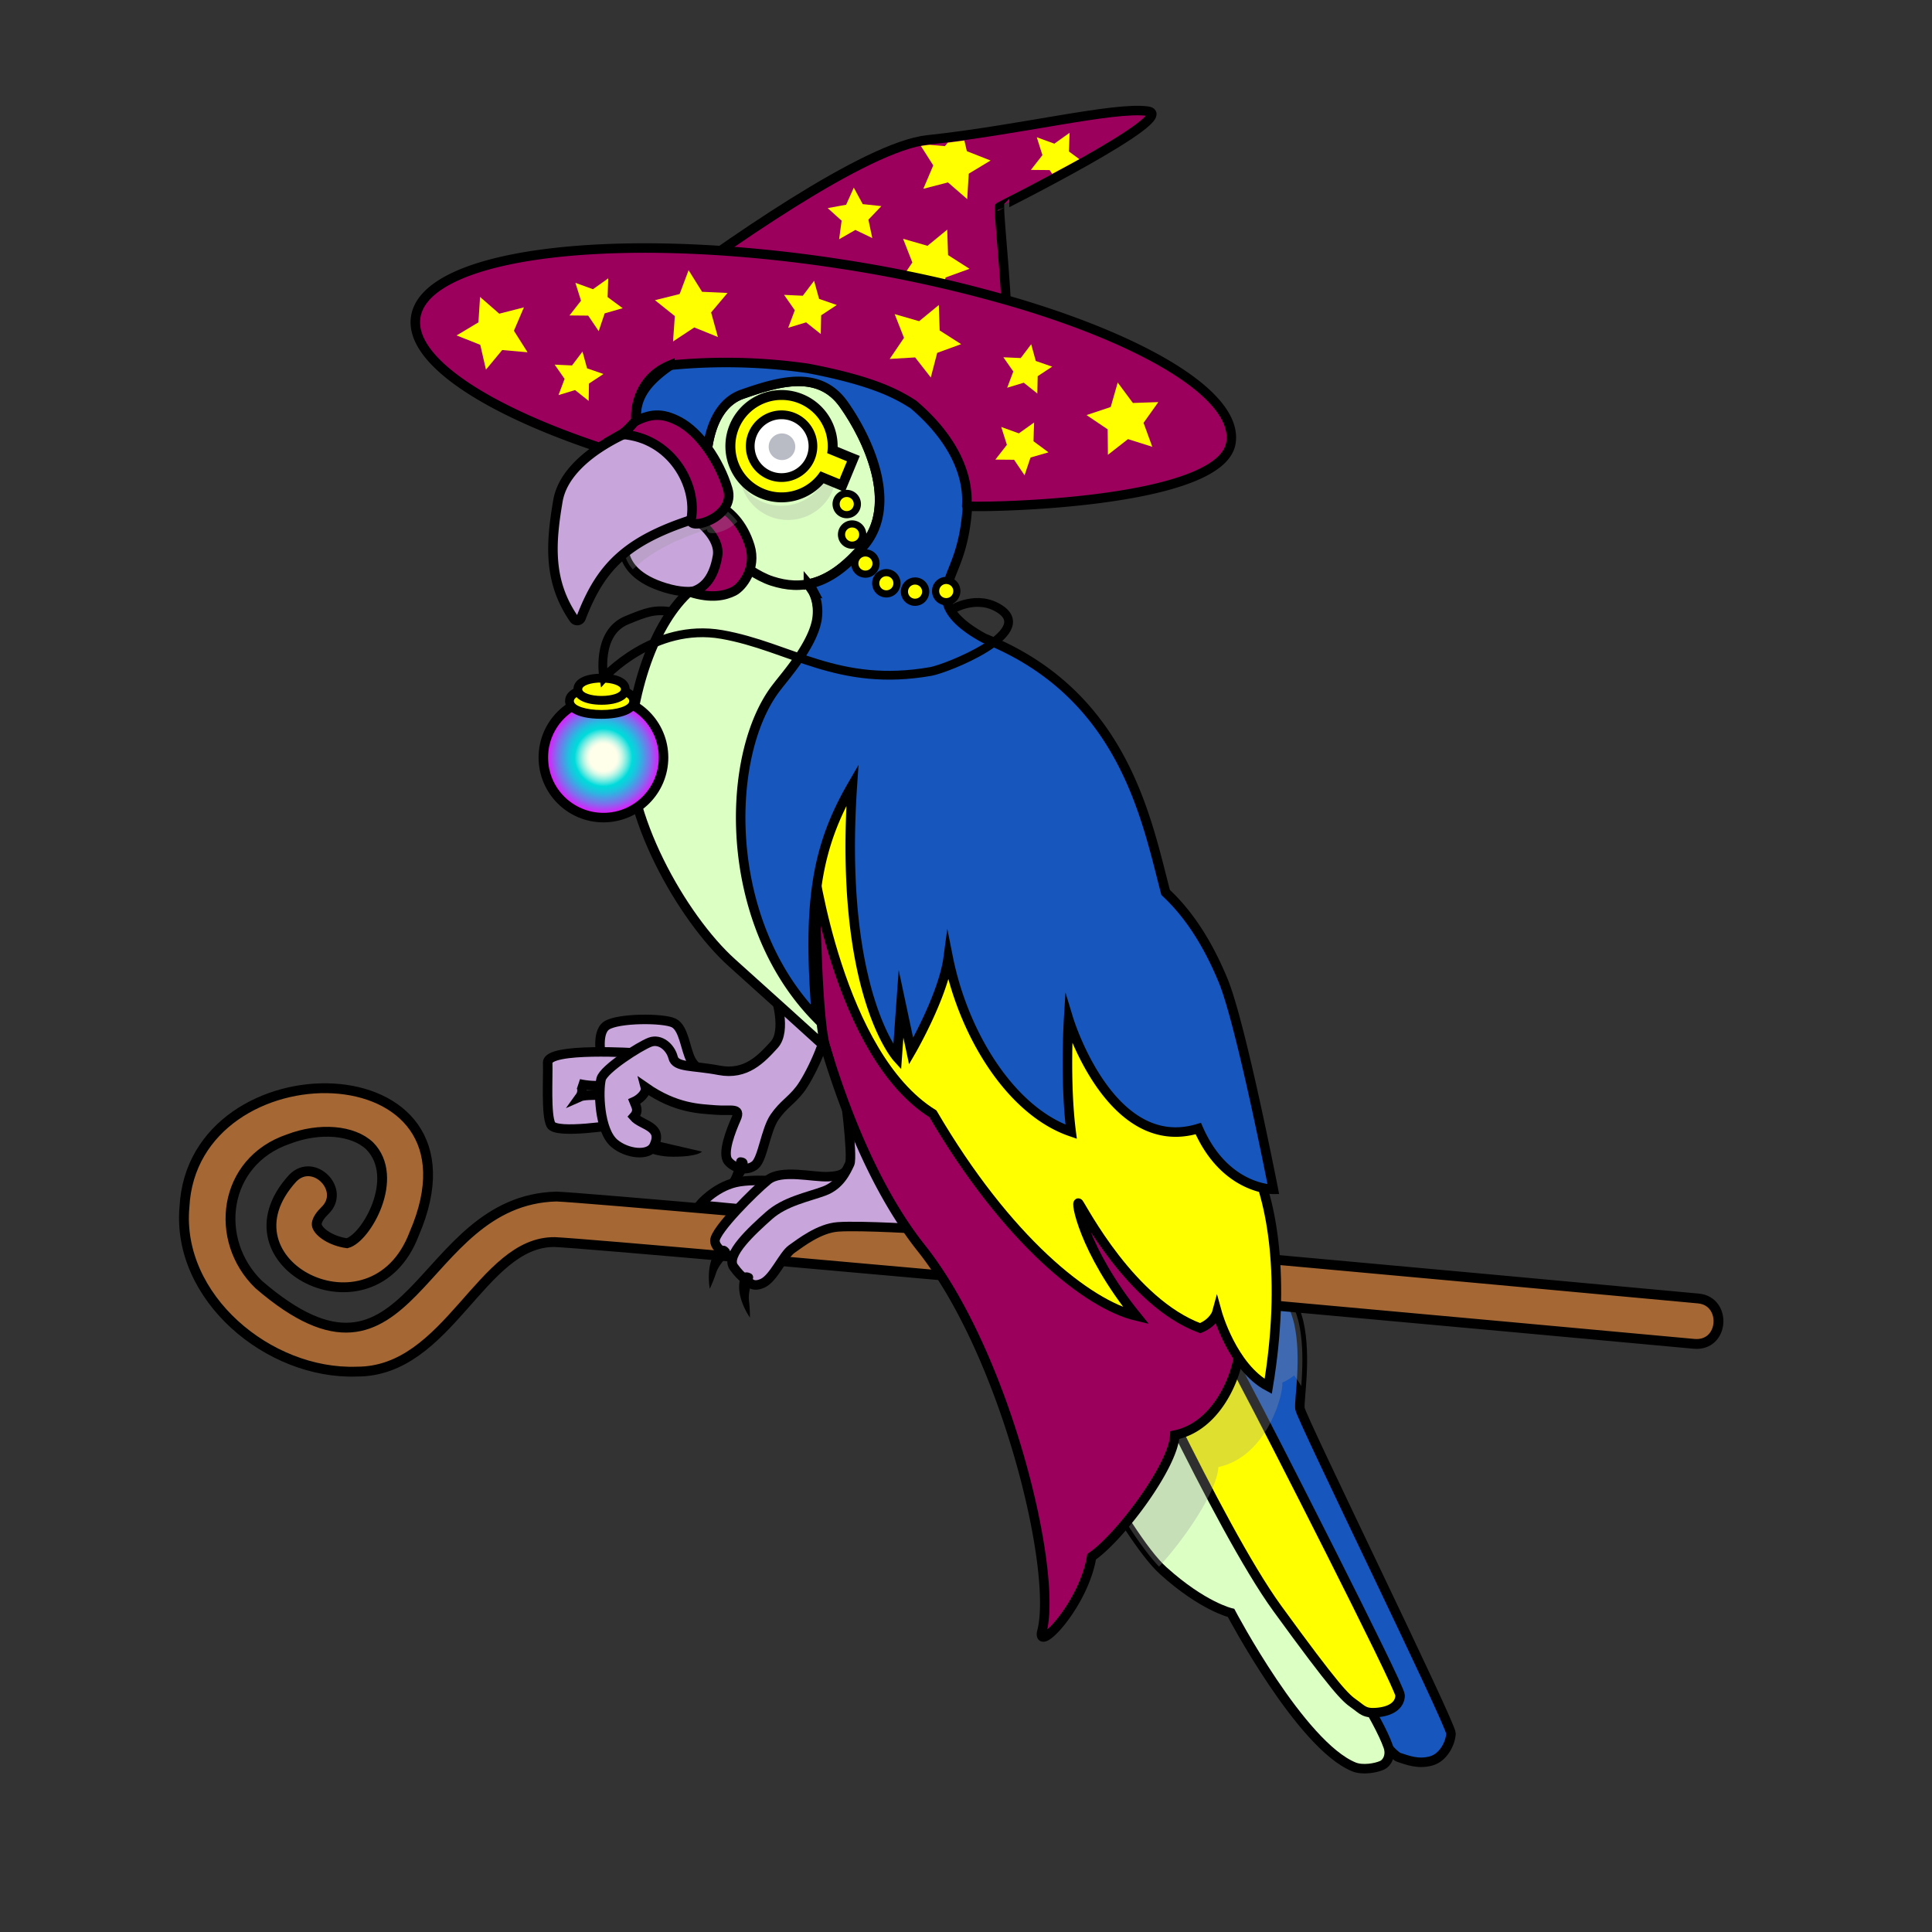 <svg
  xmlns="http://www.w3.org/2000/svg"
  xmlns:xlink="http://www.w3.org/1999/xlink"
  viewBox="0 0 880 880"
>
  <rect x="0" y="0" width="880" height="880" fill="#333333" stroke="none"/>
  <defs>
    <style>
      .cls-1 {
        isolation: isolate;
      }
      .cls-2 {
        fill: #1756bc;
      }
      .cls-13,
      .cls-15,
      .cls-2,
      .cls-3,
      .cls-4,
      .cls-7,
      .cls-8,
      .cls-9 {
        stroke: #000;
        stroke-miterlimit: 10;
      }
      .cls-13,
      .cls-2,
      .cls-3,
      .cls-4,
      .cls-8,
      .cls-9 {
        stroke-width: 4.33px;
      }
      .cls-3 {
        fill: #dcffc3;
      }
      .cls-14,
      .cls-4 {
        fill: #ff0;
      }
      .cls-10,
      .cls-11,
      .cls-5 {
        mix-blend-mode: multiply;
      }
      .cls-17,
      .cls-5 {
        opacity: 0.31;
      }
      .cls-6 {
        fill: #979797;
      }
      .cls-7 {
        fill: #a56734;
        stroke-width: 4.48px;
      }
      .cls-8 {
        fill: #c8a5db;
      }
      .cls-9 {
        fill: #9c005d;
      }
      .cls-10 {
        opacity: 0.25;
      }
      .cls-11 {
        opacity: 0.27;
      }
      .cls-12 {
        fill: url(#radial-gradient);
      }
      .cls-13,
      .cls-15 {
        fill: none;
      }
      .cls-15 {
        stroke-width: 4px;
      }
      .cls-16 {
        fill: #fff;
      }
      .cls-17 {
        fill: #222844;
      }
    </style>
    <radialGradient
      id="radial-gradient"
      cx="274.86"
      cy="345.03"
      r="27.38"
      gradientUnits="userSpaceOnUse"
    >
      <stop offset="0.22" stop-color="#ffffea" />
      <stop offset="0.24" stop-color="#f9feea" />
      <stop offset="0.27" stop-color="#e7fce9" />
      <stop offset="0.31" stop-color="#c9f7e7" />
      <stop offset="0.35" stop-color="#a0f2e4" />
      <stop offset="0.4" stop-color="#6aeae1" />
      <stop offset="0.45" stop-color="#2be1de" />
      <stop offset="0.48" stop-color="#00dbdb" />
      <stop offset="0.52" stop-color="#09d3dc" />
      <stop offset="0.59" stop-color="#21bee0" />
      <stop offset="0.67" stop-color="#499ce5" />
      <stop offset="0.78" stop-color="#806ded" />
      <stop offset="0.89" stop-color="#c532f7" />
      <stop offset="0.97" stop-color="#f0f" />
    </radialGradient>
  </defs>
  <g class="cls-1">
    <g id="Tail">
      <path
        class="cls-2"
        d="M620.37,780.71s12.83,18.49,16.87,19.78,8.65,3.19,14.53,1.62,9-8.46,9.14-12.54-68.35-143.87-68.81-148,3.07-23.23-.51-39.09-32.68-73.35-32.68-73.35l-31,38.68Z"
      />
      <path
        class="cls-3"
        d="M477.39,629.75s34.39,69.37,52.46,85.69,30.89,19.23,30.89,19.23,31.78,60.35,56,70.15c3.88,1.57,9.93.55,12.83-.78,2.18-1,4.16-4.43,2.72-8.55C623.7,771,566,692.36,551,668.42c-17.49-28-52.66-90-52.66-90Z"
      />
      <path
        class="cls-4"
        d="M507.12,590.31s47.79,105.31,74.61,142.23,31.09,40.8,35,43.52,4.67,4.66,11.27,3.89,9.72-3.89,9.72-7.78-61.4-124.35-69.56-139.51-34.2-71.89-34.2-71.89Z"
      />
      <g class="cls-5">
        <path
          class="cls-6"
          d="M584.06,629.75a24,24,0,0,0,5.39-3.25,48.11,48.11,0,0,1,3.26,4.84c.59-8,1.09-19-1.12-28.83-3.58-15.86-32.68-73.35-32.68-73.35L477.39,629.75s32.08,64.71,50.55,83.83c12.41-13.51,26.53-34.77,27-45.36C577.06,663.56,584.64,635,584.06,629.75Z"
        />
      </g>
    </g>
    <g id="Perch">
      <path
        class="cls-7"
        d="M771.61,612.1c-9.46-.91-492.82-45.26-518.91-46.35-33.46-.44-48.28,59.2-90.23,59-40.13,1.42-82.15-33.81-78.45-75,3.82-74.49,141.84-73.57,104.6,12.32-19,50-90.85,13.32-55.21-25.5h0c9.56-9.6,24.29,5.5,14.59,14.83-1.68,1.64-4.37,4.75-3.59,7.06,1,3,6.54,6.83,13.65,7.82,8.74-2.22,24.5-29.93,10.34-44.33-7.6-7.25-22.82-8.53-37-3.11-30,10.19-34.34,46.1-13.57,66.23,70.42,60.76,71.83-38.53,135.69-40.06,26.79,1.15,481.4,42.75,520.13,46.44C786.69,592.72,785.45,613.34,771.61,612.1Z"
      />
    </g>
    <g id="Body">
      <path
        class="cls-8"
        d="M323.5,489.56s-6.12-1.75-8.74-6.7-3.21-14.58-7.87-16.91-25.36-2.33-30.61,1.17-2,16.61-2,16.61Z"
      />
      <path
        class="cls-8"
        d="M290.27,479.65s-41-2.77-40.8,4.37-.83,23.73,1.46,28.27,30.54-.11,30.54-.11l-.86-13s-13.42-1-16.4.33c1.57-2.18.83-5.29-.51-5.87,7.62,1.77,16.89.45,16.89.45Z"
      />
      <path
        d="M290,521.62s5,5.25,16.61,5.25,13.12-2.34,13.12-2.34L292,518.12Z"
      />
      <path
        class="cls-8"
        d="M353.23,453.71s5.24,15.74-.59,22.15-12.82,14-25.06,11.66-19.82-1.17-21-5.83-5.82-8.74-10.49-7S275,486.9,273.81,491.45c-1.32,5.25-1,23.32,6,29.3,5.68,4.84,15.73,6,18.07,1.16,4.37-9-5.68-9.18-9.18-13.26,2.48-2.77,1-4.66.15-6.85,2-.87,5.83-3.79,5.1-6.56,14,9.77,24.92,9.77,31.91,10.35s11.8-1.31,9.47,3.94-6.55,15.88-3.64,19.38,8.74,4.66,12.24,1.75,4.81-16,8.89-21.86,7.43-7.29,11.51-12.54,12.83-22.73,12.83-32.64S353.23,453.71,353.23,453.71Z"
      />
      <path
        d="M337.35,527.14a1.91,1.91,0,0,0-2,1.55c-.46,2.51-1.41,6.62-3.55,9.46a65.12,65.12,0,0,0-4.33,6.43s11-4.82,12.94-13.35C341.12,528,339,527.25,337.35,527.14Z"
      />
      <path
        class="cls-8"
        d="M366.05,539s-21.37-2.72-31.09-.39-16.32,10.3-16.32,10.3L351.09,552Z"
      />
      <path
        class="cls-8"
        d="M389.76,527c-4.28,7.39-5.44,8.55-12.44,8.94s-21.37-3.5-27.59,1.56-24.09,22.92-24.09,27.59,9.32,8.93,10.1,7.77c.47-.71,33.62-17.57,47.41-29.15C392.13,536.13,389.76,527,389.76,527Z"
      />
      <path
        class="cls-8"
        d="M383.54,493.16c1.16.77,5,33.8,3.5,36.91s-4.28,9.72-11.66,12.44-17.88,4.66-25.26,11.27-19.82,17.87-15.93,23.31,6.6,6.22,6.6,6.22,1.56,3.5,6.61,1.17,9.33-12.83,13.21-15.55,12.45-9.47,21-10.1c10.49-.78,41.19,1.17,41.19,1.17Z"
      />
      <path
        d="M332.1,569a1.92,1.92,0,0,1-.14,2.54c-1.81,1.8-4.67,4.9-5.8,8.27A65.15,65.15,0,0,1,323.3,587S321,575.16,327,568.77C329.26,566.35,331.08,567.68,332.1,569Z"
      />
      <path
        d="M342,580.09a1.89,1.89,0,0,1,.93,2.35c-.88,2.4-2.17,6.41-1.79,9.95a63.72,63.72,0,0,1,.44,7.75s-7-9.79-4.29-18.1C338.27,578.9,340.48,579.34,342,580.09Z"
      />
      <path
        class="cls-9"
        d="M572.4,597.69c0-9.91-195.86-249.48-195.86-249.48l-7.43,63.21-3.06,26A407.43,407.43,0,0,0,376,477c8.41,27.93,22.52,64.95,43.69,91.57,38.47,48.39,62.37,147.48,54.79,174.88-1.75,9.32,19.24-12.83,22.74-34.39,12.82-8.75,37.3-41.39,37.88-55.38,22.16-4.66,29.73-33.23,29.15-38.47C574.15,610.51,572.4,607.6,572.4,597.69Z"
      />
      <path
        class="cls-4"
        d="M370.13,392.51s11.66,88,54.8,114.83c33.8,57.71,70.53,86.85,92.68,92.1-24.48-30.31-28-53.63-26.23-51.3s23.81,45.17,55.28,56.83c6.42-2.62,7.67-7.28,7.67-7.28s6.91,25.06,23.32,33.81c8.16-49,1.75-85.11-7.58-103.18S391.7,316.15,391.7,316.15Z"
      />
      <path
        class="cls-3"
        d="M372.46,281.75c1.75-18.65-14.57-22.15-14.57-22.15s-18.65-5.24-36.72,4.67-30.9,39.05-34.39,72.28,23.9,81.6,46.63,102C349.83,453.29,367.47,469.25,376,477,369.12,454.14,370.71,300.41,372.46,281.75Z"
      />
      <path
        class="cls-3"
        d="M321.75,210.64s-.39-25.26,16.32-31.09,35-11.27,46.25,4.66,24.87,45.47,9.32,64.12-28.75,20.6-42,16.33-29.92-21.77-29.92-21.77Z"
      />
      <path
        class="cls-2"
        d="M557.16,446.71c-8.16-19.82-17.49-32.06-26.23-40.22-8.72-33.12-19-90.37-82.56-115.75-6.67-3.57-15.93-9.77-17-17.15-1.75-11.66,7.58-15.74,9.32-43.13s-25.64-54.8-65.28-69.37-67.81,1-78.89,12.63-5.05,22.93-5.05,22.93l30.31,32.22V210.64s-.39-25.26,16.32-31.09,35-11.27,46.25,4.66,24.87,45.47,9.32,64.12c-9.13,11-17.45,16.15-25.45,17.7a17.74,17.74,0,0,1,2.14,3.17l-.29-.08s3.35,5,2,13.19c-2,11.68-14.5,25.67-18,30.33-23.9,30-25.62,106.49,17.87,151,0-.56-.08-1.1-.13-1.66-3.87-50.18-.27-75.6,16.45-104.43-6.41,94.43,20.4,124.16,20.4,124.16l1.75-24.48L415,478.78s14.57-25.07,16.9-42.56c7,35,28.56,69.95,56,79.28-2.92-22.73-1.17-51.3-1.17-51.3s18.86,62.08,59.08,49.84C558,542,580,541.73,580,541.73S565.32,466.53,557.16,446.71Z"
      />
      <path
        class="cls-8"
        d="M285.22,242.89s-7.77,17.1,17.88,24.87,29.53-13.21,29.53-13.21L320.2,229.68Z"
      />
      <path
        class="cls-9"
        d="M317.09,236.68s11.27,7.77,9.71,16.71-5.44,14.76-12.43,16.32c9.71,3.11,15.93,1.55,19.82-.39s10.49-10.49,7.38-20.6-9.33-16.32-15.54-19S317.09,236.68,317.09,236.68Z"
      />
      <g class="cls-10">
        <path
          class="cls-6"
          d="M377.27,202.46a22.08,22.08,0,0,1-39.63,18.14,22.08,22.08,0,1,0,39.63-18.14Z"
        />
      </g>
      <g class="cls-11">
        <path
          class="cls-6"
          d="M335.9,237.58a25.75,25.75,0,0,0-9.87-7.9,4.75,4.75,0,0,0-5.4.87l-.43-.87-35,13.21a15.8,15.8,0,0,0,3.06,16.47c7.62-7.32,18.11-13.13,33.85-18.26C321.65,244.5,330.75,242.79,335.9,237.58Z"
        />
      </g>
      <path
        class="cls-8"
        d="M286.78,196.65s-29.2,11.36-32.65,31.48c-3.31,19.35-4.53,36.6,7.28,53.74a1.86,1.86,0,0,0,3.25-.4c9.11-23.61,20.84-36.6,58.26-47.13C341.57,229.1,314.76,183.24,286.78,196.65Z"
      />
      <path
        class="cls-9"
        d="M288.33,192.37s-2.33,3.89-5.05,5.45c22.54,1.55,34.58,23.31,31.48,38.86-1.17,5.44,20.59-1.17,16.71-14s-12.92-25.87-22.15-30.7C301.15,187.71,296.1,188.49,288.33,192.37Z"
      />
    </g>
    <g id="Neck">
      <circle class="cls-12" cx="274.86" cy="345.03" r="27.38" />
      <circle class="cls-13" cx="274.86" cy="345.03" r="27.38" />
      <ellipse class="cls-14" cx="274" cy="319.31" rx="14.62" ry="6.09" />
      <path
        d="M274,315.21c7,0,12.62,1.84,12.62,4.1S281,323.4,274,323.4s-12.62-1.83-12.62-4.09,5.65-4.1,12.62-4.1m0-4c-8,0-16.62,2.13-16.62,8.1,0,3.91,4.36,8.09,16.62,8.09,8,0,16.62-2.12,16.62-8.09,0-3.91-4.36-8.1-16.62-8.1Z"
      />
      <path
        class="cls-14"
        d="M274,319c-5.38,0-10.8-1.57-10.8-5.07s5.42-5.06,10.8-5.06,10.8,1.56,10.8,5.06S279.37,319,274,319Z"
      />
      <path
        d="M274,310.89c4.86,0,8.8,1.37,8.8,3.06S278.86,317,274,317s-8.8-1.37-8.8-3.07,3.94-3.06,8.8-3.06m0-4c-7.9,0-12.8,2.71-12.8,7.06S266.1,321,274,321s12.8-2.71,12.8-7.07-4.91-7.06-12.8-7.06Z"
      />
      <path
        class="cls-15"
        d="M433.78,277.51s11.36-7,21.8,0c16.35,10.89-24.48,27.08-31.6,28.33C381.66,313.29,360,294.49,328.8,289S275,308.75,275,308.75s-3.68-20.44,10.49-26.25c9.17-3.76,12.44-5,20.43-3.9"
      />
    </g>
    <g id="Head">
      <path
        class="cls-9"
        d="M522.78,50.64c-15.26-2.18-58.85,8.72-100.26,13.08-28.06,3-92.14,47.94-130.55,76.63,55.77,1.91,109.54,12.54,165.77,20.7.38.06.75.09,1.12.13.42-25.33-3.64-58.35-3.64-66.95C455.22,94.23,538,52.82,522.78,50.64Z"
      />
      <path
        class="cls-14"
        d="M420.56,86l11.23-2.91,8.76,7.6.7-11.58,9.94-6-10.8-4.25L439.26,64c-2.53.35-5.05.69-7.58,1l-1.28,1.56-6.87-.6-1.28.14c-.89.09-1.83.25-2.79.42l5.62,8.82Z"
      />
      <polygon
        class="cls-14"
        points="431.44 104.6 422.47 111.96 411.33 108.75 415.56 119.55 409.06 129.16 420.64 128.47 427.77 137.62 430.7 126.39 441.6 122.44 431.83 116.19 431.44 104.6"
      />
      <polygon
        class="cls-14"
        points="392.95 92.97 388.89 85.47 385.4 93.26 377.01 94.8 383.34 100.52 382.21 108.98 389.61 104.73 397.31 108.42 395.55 100.06 401.44 93.88 392.95 92.97"
      />
      <path
        class="cls-14"
        d="M487.18,60.49l-6.94,4.95-8-2.92,2.56,8.14-5.25,6.73,8.53.08,1.17,1.72c3.95-2.1,8.15-4.37,12.36-6.7L486.89,69Z"
      />
      <path
        class="cls-9"
        d="M464.84,138.54a605,605,0,0,0-81.64-18.25c-19.25-3-37.93-5-55.63-6.17C251,109.13,193,120.7,189.36,144.4c-3,19.29,30.78,41.79,83.65,59.41,4.21-2.76,10.22-6,10-6,2.72-1.55,6.16-6,6.7-6.23-.59-4.37.68-19.14,15.42-25.21A260.68,260.68,0,0,1,368,167.79c30.51,5.81,41,12,48,16.41,16.08,13.61,25.38,29.94,24.34,46.26-.05.86,115.45.17,120.3-28.62C564.18,181.14,524.64,156.64,464.84,138.54Z"
      />
      <polygon
        class="cls-14"
        points="240.29 160.46 228.74 159.43 221.34 168.37 218.75 157.06 207.97 152.78 217.92 146.83 218.66 135.25 227.4 142.88 238.63 140 234.08 150.66 240.29 160.46"
      />
      <polygon
        class="cls-14"
        points="423.96 171.94 416.83 162.8 405.25 163.49 411.75 153.88 407.51 143.08 418.66 146.29 427.62 138.93 428.01 150.52 437.79 156.76 426.88 160.72 423.96 171.94"
      />
      <polygon
        class="cls-14"
        points="524.84 203.5 513.78 200.01 504.64 207.16 504.53 195.56 494.91 189.07 505.91 185.38 509.1 174.24 516.01 183.55 527.6 183.15 520.87 192.6 524.84 203.5"
      />
      <polygon
        class="cls-14"
        points="268.12 182.6 261.94 177.67 254.38 179.97 257.16 172.57 252.64 166.09 260.54 166.45 265.31 160.15 267.4 167.76 274.87 170.35 268.27 174.7 268.12 182.6"
      />
      <polygon
        class="cls-14"
        points="472.49 179.25 466.32 174.32 458.76 176.61 461.54 169.21 457.02 162.73 464.92 163.09 469.69 156.79 471.78 164.41 479.25 167 472.65 171.35 472.49 179.25"
      />
      <polygon
        class="cls-14"
        points="326.99 153.5 316.24 149.14 306.56 155.53 307.37 143.96 298.31 136.73 309.56 133.93 313.64 123.07 319.78 132.91 331.37 133.44 323.9 142.31 326.99 153.5"
      />
      <polygon
        class="cls-14"
        points="373.85 152.15 367.18 146.83 359.01 149.3 362.01 141.31 357.14 134.31 365.66 134.7 370.81 127.9 373.08 136.13 381.14 138.92 374.02 143.62 373.85 152.15"
      />
      <polygon
        class="cls-14"
        points="466.67 216.49 461.9 209.42 453.37 209.34 458.62 202.61 456.05 194.47 464.07 197.39 471.02 192.44 470.73 200.97 477.58 206.04 469.38 208.4 466.67 216.49"
      />
      <polygon
        class="cls-14"
        points="272.7 150.83 267.92 143.76 259.39 143.68 264.64 136.96 262.08 128.82 270.1 131.73 277.04 126.78 276.75 135.31 283.61 140.38 275.41 142.74 272.7 150.83"
      />
    </g>
    <g id="Eye">
      <path
        class="cls-14"
        d="M355.94,226.55a22.9,22.9,0,0,1-8.86-1.77A23.32,23.32,0,1,1,379.21,205l9.48,3.92L383.6,221.2l-9.13-3.77A23.27,23.27,0,0,1,355.94,226.55Z"
      />
      <path
        d="M356,182.16a21.05,21.05,0,0,1,20.78,24.25l9,3.7-3.37,8.15-8.72-3.6A21.06,21.06,0,1,1,356,182.16m0-4.5a25.57,25.57,0,0,0-9.79,49.2,25.54,25.54,0,0,0,28.93-6.72l5.51,2.28,4.16,1.72,1.72-4.16,3.37-8.15,1.72-4.16L387.47,206l-5.94-2.45A25.55,25.55,0,0,0,356,177.66Z"
      />
      <path
        class="cls-16"
        d="M356,217.52a14.29,14.29,0,1,1,13.22-8.83A14.24,14.24,0,0,1,356,217.52Z"
      />
      <path
        d="M356,186.94v4a12.3,12.3,0,1,1-11.36,7.6,12.18,12.18,0,0,1,11.36-7.6v-4m0,0a16.29,16.29,0,0,0-6.23,31.34,16.08,16.08,0,0,0,6.21,1.24,16.29,16.29,0,0,0,0-32.58Z"
      />
      <path
        class="cls-14"
        d="M385.68,234.42a4.84,4.84,0,1,1,4.84-4.83A4.84,4.84,0,0,1,385.68,234.42Z"
      />
      <path
        d="M385.68,226.38a3.21,3.21,0,1,1-3.21,3.21,3.21,3.21,0,0,1,3.21-3.21m0-3.26a6.47,6.47,0,1,0,6.47,6.47,6.47,6.47,0,0,0-6.47-6.47Z"
      />
      <circle class="cls-14" cx="388.14" cy="243.48" r="4.84" />
      <path
        d="M388.14,240.27a3.21,3.21,0,1,1-3.21,3.21,3.21,3.21,0,0,1,3.21-3.21m0-3.25a6.47,6.47,0,1,0,6.46,6.46,6.47,6.47,0,0,0-6.46-6.46Z"
      />
      <circle class="cls-14" cx="394.19" cy="256.68" r="4.84" />
      <path
        d="M394.19,253.47a3.21,3.21,0,1,1-3.21,3.21,3.21,3.21,0,0,1,3.21-3.21m0-3.26a6.47,6.47,0,1,0,6.46,6.47,6.47,6.47,0,0,0-6.46-6.47Z"
      />
      <path
        class="cls-14"
        d="M403.72,270.51a4.84,4.84,0,1,1,4.84-4.84A4.84,4.84,0,0,1,403.72,270.51Z"
      />
      <path
        d="M403.72,262.46a3.21,3.21,0,1,1-3.2,3.21,3.21,3.21,0,0,1,3.2-3.21m0-3.26a6.47,6.47,0,1,0,6.47,6.47,6.47,6.47,0,0,0-6.47-6.47Z"
      />
      <path
        class="cls-14"
        d="M416.8,274.32a4.84,4.84,0,1,1,4.84-4.84A4.84,4.84,0,0,1,416.8,274.32Z"
      />
      <path
        d="M416.8,266.27a3.21,3.21,0,1,1-3.21,3.21,3.21,3.21,0,0,1,3.21-3.21m0-3.25a6.47,6.47,0,1,0,6.47,6.46A6.47,6.47,0,0,0,416.8,263Z"
      />
      <path
        class="cls-14"
        d="M431,274.05a4.84,4.84,0,1,1,4.84-4.84A4.84,4.84,0,0,1,431,274.05Z"
      />
      <path
        d="M431,266a3.21,3.21,0,1,1-3.21,3.21A3.21,3.21,0,0,1,431,266m0-3.25a6.47,6.47,0,1,0,6.46,6.46,6.47,6.47,0,0,0-6.46-6.46Z"
      />
      <circle class="cls-17" cx="356.18" cy="203.49" r="6.06" />
    </g>
  </g>
</svg>
